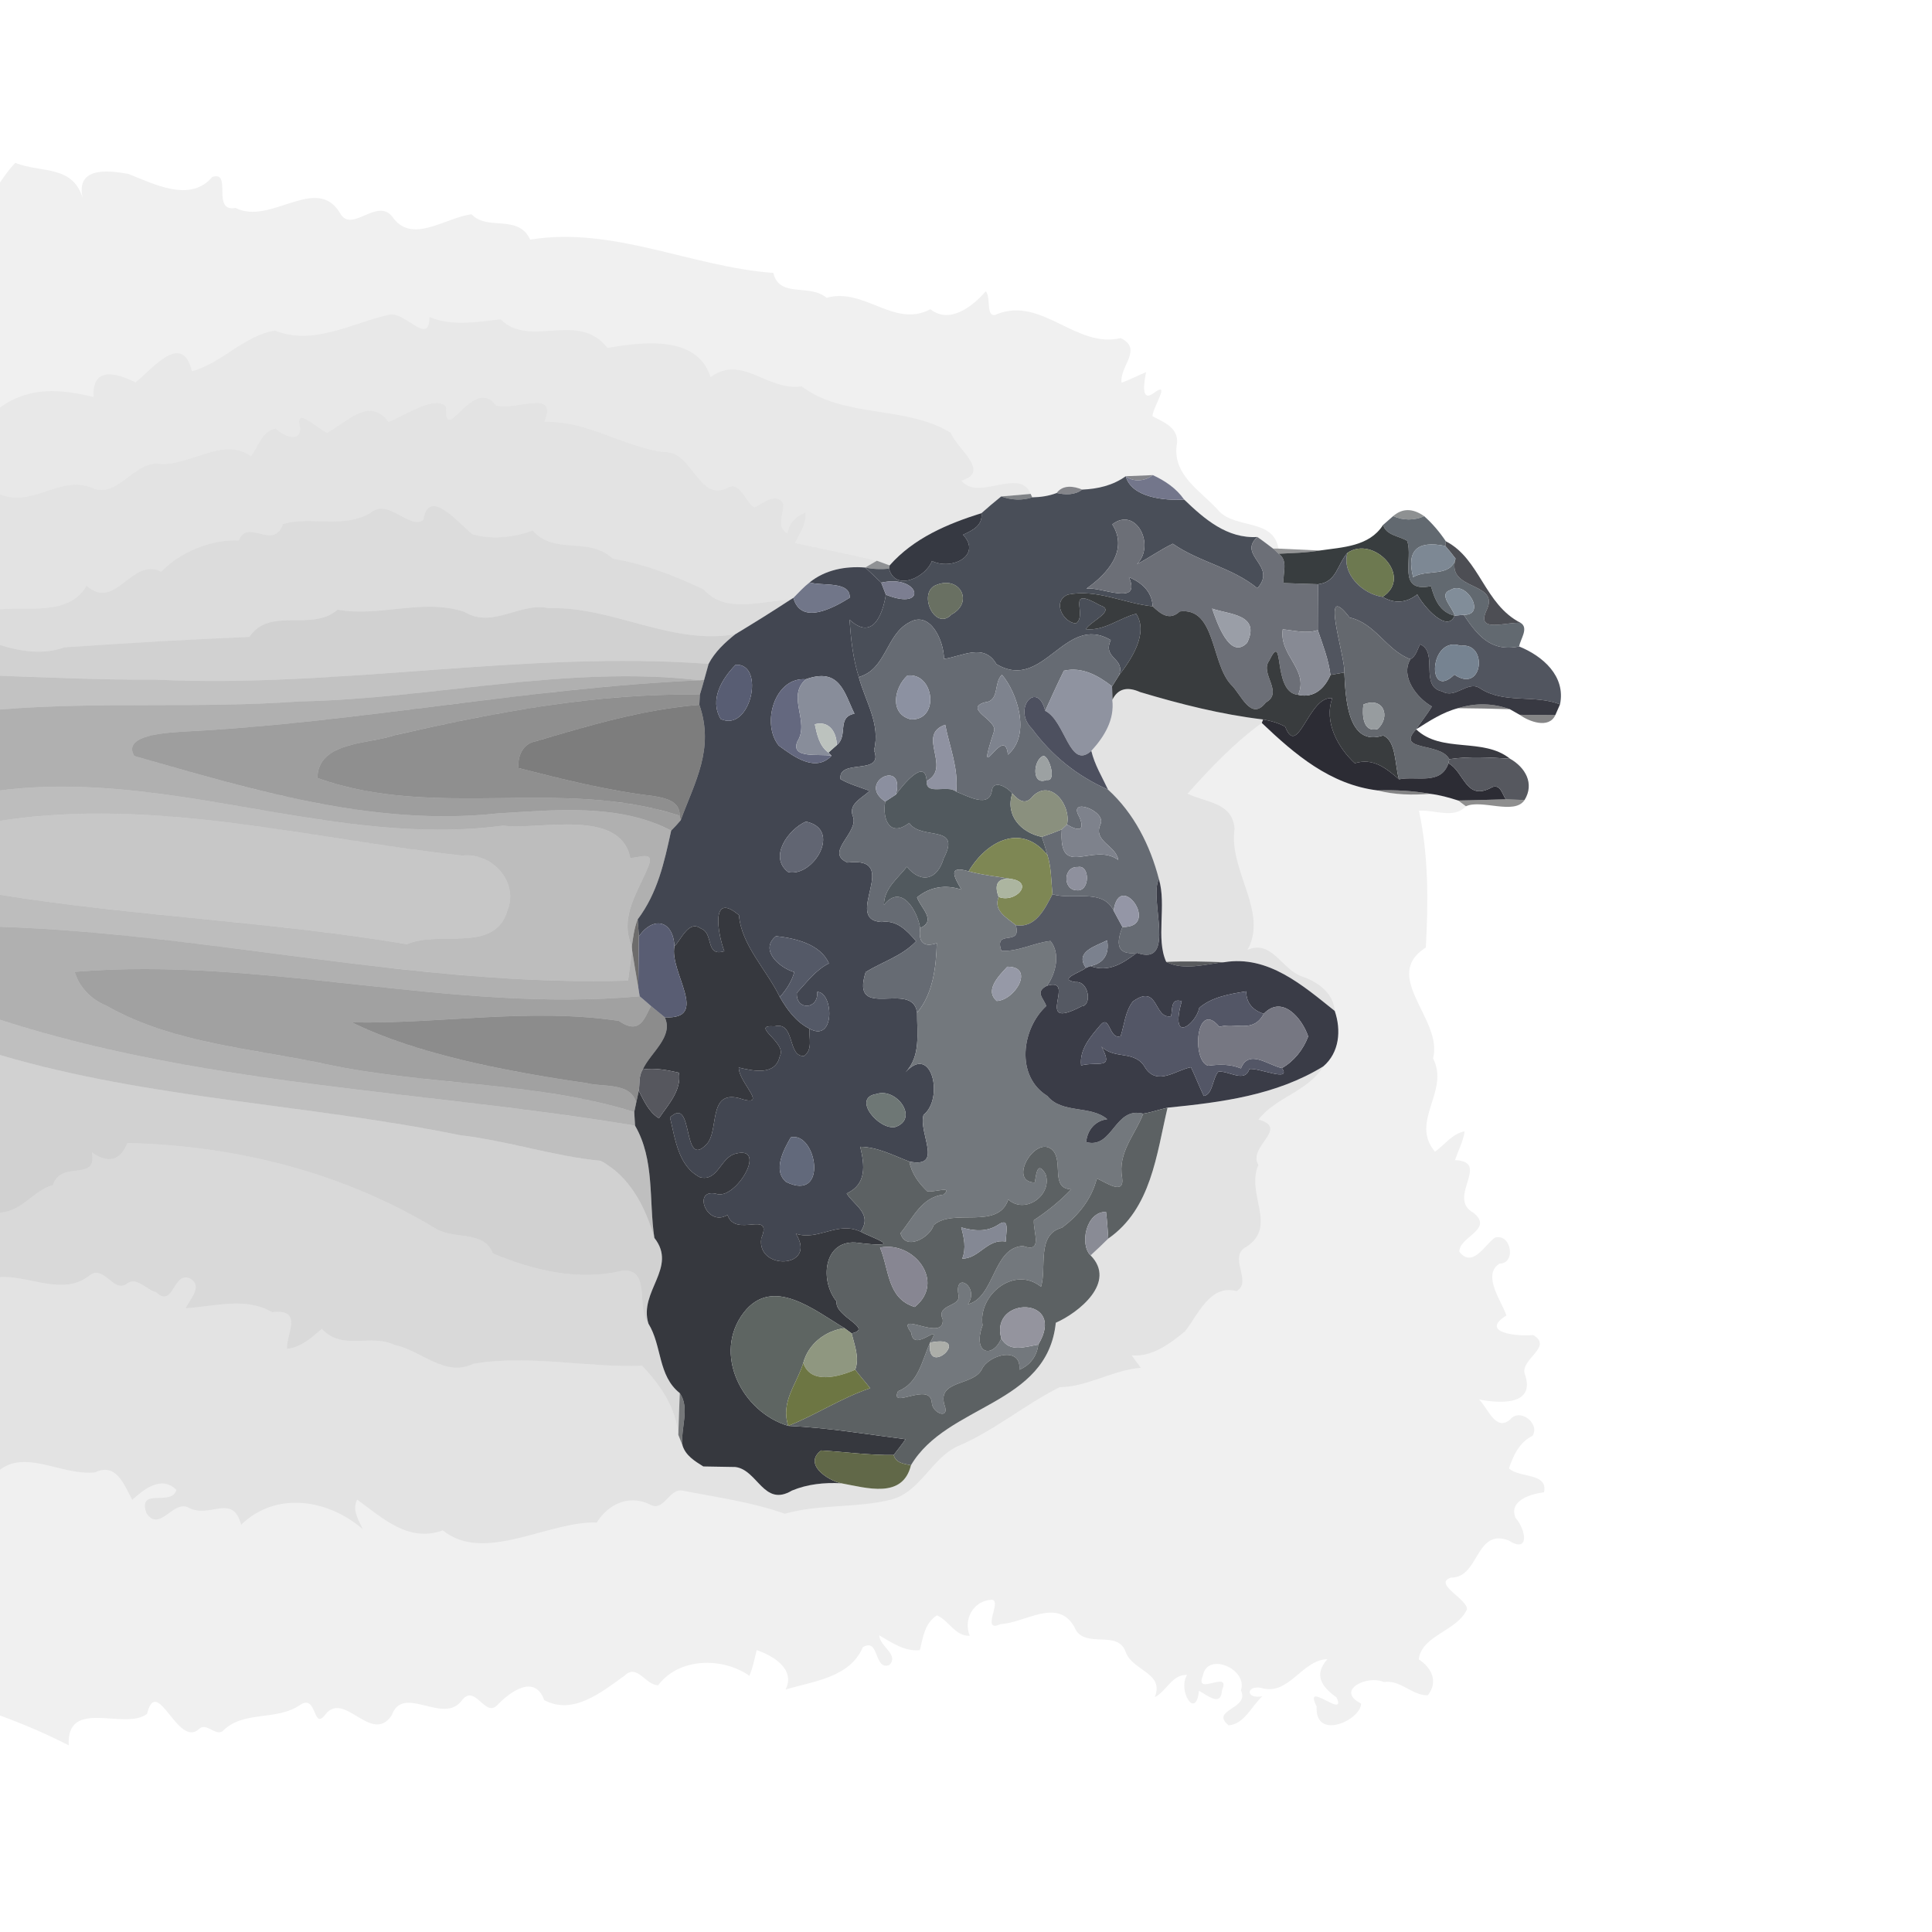 <?xml version="1.0" encoding="UTF-8" ?>
<!DOCTYPE svg PUBLIC "-//W3C//DTD SVG 1.1//EN" "http://www.w3.org/Graphics/SVG/1.1/DTD/svg11.dtd">
<svg width="384pt" height="384pt" viewBox="0 0 384 384" version="1.1" xmlns="http://www.w3.org/2000/svg">
<g id="#00000010">
<path fill="#000000" opacity="0.06" d=" M 3.06 32.37 C 8.33 34.50 14.93 32.59 16.64 40.18 C 14.46 32.90 21.56 33.87 25.54 34.57 C 30.62 36.60 37.85 40.33 42.19 35.17 C 46.28 33.83 41.90 42.23 46.83 41.33 C 53.76 44.89 62.94 34.48 67.61 42.40 C 69.86 46.44 74.91 39.26 77.94 43.02 C 81.79 48.71 88.52 43.23 93.72 42.59 C 96.90 45.98 102.99 42.45 105.38 47.63 C 121.86 44.92 137.51 53.08 153.70 54.24 C 154.93 59.34 160.85 56.29 164.30 59.19 C 171.79 57.08 177.74 65.29 184.92 61.46 C 188.76 64.49 193.29 60.93 195.94 57.89 C 197.07 59.23 195.75 63.70 198.33 62.37 C 207.16 59.01 213.93 69.31 222.74 67.20 C 227.26 69.39 222.48 72.78 222.92 76.07 C 224.59 75.47 226.15 74.64 227.79 73.97 C 227.54 75.38 226.54 80.06 229.21 78.20 C 232.90 75.44 229.14 80.85 229.06 82.73 C 231.25 83.87 234.16 84.96 233.95 87.98 C 232.77 94.48 238.82 97.59 242.34 101.65 C 245.74 105.13 253.13 103.08 254.10 109.04 L 253.03 109.03 C 251.99 108.25 250.97 107.45 249.91 106.73 C 243.89 107.09 239.38 103.15 235.36 99.29 C 233.81 97.06 231.56 95.55 229.13 94.43 C 227.79 94.48 225.10 94.60 223.75 94.65 C 221.21 96.48 218.21 97.18 215.09 97.31 C 213.42 96.60 211.22 96.31 210.02 97.99 C 208.47 98.58 206.82 98.82 205.17 98.85 L 204.85 98.17 C 202.72 92.79 194.37 99.73 191.09 95.53 C 197.02 93.77 190.16 89.20 188.98 86.03 C 180.00 80.51 167.92 83.20 159.31 76.79 C 152.56 77.81 147.47 70.35 141.23 74.96 C 138.54 66.43 127.48 68.02 120.73 69.15 C 114.86 61.64 105.46 69.35 99.49 63.47 C 94.76 63.99 89.89 64.89 85.36 63.02 C 85.33 69.01 80.46 61.71 77.26 62.57 C 69.89 64.23 62.33 68.77 54.64 65.71 C 48.49 66.71 44.03 72.23 38.14 73.79 C 36.25 65.83 30.35 73.23 26.94 76.01 C 23.07 74.10 18.28 72.75 18.60 78.91 C 12.15 77.35 5.84 76.74 0.00 81.01 L 0.00 36.28 C 0.94 34.92 1.87 33.53 3.06 32.37 Z" />
<path fill="#000000" opacity="0.06" d=" M 236.03 157.75 C 240.55 152.68 245.27 147.70 250.79 143.69 C 257.34 149.92 264.38 155.95 273.80 157.10 C 277.21 157.99 280.76 158.05 284.25 157.78 C 286.16 158.00 288.01 158.53 289.84 159.11 C 290.22 159.40 290.99 159.97 291.37 160.25 C 288.91 162.86 285.15 160.89 282.03 161.14 C 283.95 170.10 283.90 179.39 283.39 188.32 C 274.36 194.07 286.89 202.61 284.83 210.37 C 288.22 216.85 280.12 222.94 285.22 228.90 C 287.17 227.54 288.64 225.31 291.11 224.87 C 290.81 226.88 289.84 228.68 289.19 230.58 C 296.49 230.92 287.35 238.11 292.93 241.10 C 296.94 244.41 289.93 245.83 290.06 248.82 C 292.73 252.09 295.03 247.49 297.13 245.98 C 300.39 245.08 301.40 251.15 298.04 251.15 C 294.38 253.46 298.77 259.12 299.40 261.47 C 293.94 264.87 301.64 265.69 304.73 265.34 C 308.71 267.69 302.37 270.03 303.01 272.94 C 305.47 279.61 297.70 278.88 293.97 278.16 C 295.76 279.86 297.26 284.64 300.16 282.13 C 302.14 279.75 306.14 282.97 304.60 285.38 C 302.04 286.62 300.75 289.29 299.92 291.87 C 302.07 293.81 307.73 292.68 306.88 296.60 C 304.33 296.93 299.76 298.22 301.24 301.71 C 303.33 304.06 304.09 308.90 299.78 306.14 C 293.18 303.76 294.07 313.62 288.38 313.56 C 284.73 314.78 291.78 317.88 291.56 319.88 C 289.61 324.23 282.57 324.99 281.99 329.81 C 284.57 331.51 285.90 334.23 283.79 336.96 C 280.61 336.99 278.35 333.81 275.04 334.32 C 271.83 332.85 265.29 335.94 270.52 338.59 C 270.58 341.79 261.33 346.15 261.69 339.17 C 258.88 333.64 267.74 341.94 265.65 337.38 C 262.71 335.26 261.03 332.92 263.83 329.78 C 258.80 329.85 256.12 337.21 250.63 335.47 C 247.62 334.96 247.55 337.76 250.90 337.15 C 248.76 339.08 247.31 342.71 244.20 342.92 C 240.38 339.79 248.49 339.69 246.64 335.99 C 248.10 331.74 239.92 328.19 239.07 333.09 C 237.31 337.24 244.74 331.76 242.89 335.90 C 242.68 339.38 240.02 336.94 238.30 336.06 C 237.70 341.98 234.01 336.01 235.94 332.90 C 232.96 332.78 231.88 336.12 229.52 337.34 C 231.47 332.38 225.09 332.18 223.72 328.30 C 222.12 323.74 215.38 327.96 213.56 323.41 C 210.22 317.44 203.86 322.53 198.90 322.80 C 194.67 324.72 199.52 317.73 196.95 317.98 C 193.41 318.22 191.42 321.93 192.75 325.13 C 189.82 325.22 188.64 322.12 186.23 321.06 C 183.74 322.65 183.49 325.42 182.82 327.98 C 179.76 328.29 177.25 326.46 174.75 325.03 C 174.83 327.24 178.71 328.84 176.81 330.90 C 173.65 332.22 174.86 325.41 171.51 327.38 C 168.89 333.46 161.71 334.13 156.14 335.81 C 158.15 331.77 153.72 329.10 150.40 327.97 C 149.96 329.68 149.65 331.44 148.95 333.07 C 143.56 329.32 134.95 329.45 130.81 334.96 C 128.32 334.96 126.63 330.57 124.14 333.05 C 119.42 336.44 113.88 340.94 108.17 337.92 C 106.27 332.65 101.39 336.27 98.87 338.87 C 96.42 341.52 94.48 334.65 91.88 337.86 C 88.23 343.07 80.11 334.54 77.85 340.95 C 73.84 346.82 68.47 336.00 64.70 340.72 C 62.15 344.16 63.07 336.76 59.79 338.78 C 54.98 342.19 48.37 339.83 44.20 344.12 C 42.79 345.02 40.99 342.32 39.60 343.62 C 35.35 347.63 31.23 332.63 29.22 340.65 C 24.78 344.03 13.19 337.32 13.66 346.90 C 9.24 344.62 4.66 342.68 0.00 340.97 L 0.00 292.11 C 5.31 288.12 12.38 293.31 18.84 292.65 C 23.12 290.68 24.53 294.89 26.29 298.09 C 28.61 296.00 32.07 293.17 35.06 296.12 C 34.11 299.57 27.33 295.44 29.10 300.76 C 31.71 304.63 34.32 298.23 37.34 299.58 C 41.66 302.04 46.19 296.61 47.93 303.05 C 54.91 296.28 65.27 298.02 72.10 303.93 C 71.27 302.07 69.92 300.13 70.99 298.06 C 76.16 301.80 81.14 306.62 88.02 304.18 C 96.26 310.85 109.01 302.27 118.61 302.61 C 120.81 299.06 124.89 296.97 129.13 299.00 C 131.98 300.70 132.94 295.71 135.70 296.28 C 142.53 297.61 149.45 298.54 155.99 300.87 C 162.86 298.91 170.13 299.78 177.03 298.08 C 182.93 296.62 185.06 289.87 190.39 287.43 C 197.60 284.38 203.62 279.21 210.61 275.72 C 216.30 275.62 221.14 272.29 226.75 271.86 C 226.15 271.03 225.51 270.23 224.94 269.39 C 229.04 269.73 232.56 267.06 235.55 264.58 C 238.19 261.22 240.55 255.20 245.77 256.62 C 249.06 254.77 243.90 249.74 247.77 247.78 C 253.97 243.70 247.59 237.34 250.11 231.55 C 247.91 227.82 256.39 224.28 250.13 222.52 C 253.59 218.04 260.01 216.94 263.02 211.95 C 266.22 209.21 266.61 204.77 265.29 200.93 C 265.02 197.38 261.98 195.20 258.89 194.12 C 254.76 192.78 252.86 186.71 247.96 188.78 C 252.13 181.24 244.15 172.99 245.38 164.70 C 244.93 159.43 239.75 159.57 236.03 157.75 Z" />
</g>
<g id="#00000017">
<path fill="#000000" opacity="0.09" d=" M 77.26 62.57 C 80.46 61.71 85.33 69.01 85.36 63.02 C 89.89 64.89 94.76 63.99 99.49 63.47 C 105.46 69.35 114.86 61.64 120.73 69.15 C 127.48 68.02 138.54 66.43 141.23 74.96 C 147.47 70.35 152.56 77.81 159.31 76.79 C 167.92 83.20 180.00 80.51 188.98 86.03 C 190.16 89.20 197.02 93.77 191.09 95.53 C 194.37 99.73 202.72 92.79 204.85 98.17 C 203.39 98.30 200.46 98.55 199.00 98.67 C 197.66 99.74 196.36 100.85 195.08 101.99 C 188.30 104.13 181.64 106.93 176.82 112.38 C 176.18 112.15 174.91 111.68 174.28 111.45 C 168.90 110.19 163.41 109.09 158.00 107.91 C 158.97 106.01 160.26 104.17 160.11 101.91 C 158.17 102.56 156.88 103.98 156.50 106.00 C 154.24 104.75 155.76 102.16 155.71 100.17 C 154.30 97.67 151.67 100.09 149.93 100.86 C 148.15 99.78 147.10 95.66 144.80 96.87 C 138.81 100.07 137.68 89.55 132.04 89.87 C 123.68 88.78 116.96 83.64 108.20 83.84 C 111.04 77.08 102.39 81.78 98.54 80.55 C 94.02 74.50 88.31 89.08 88.65 80.83 C 86.37 78.40 80.43 82.73 77.19 83.84 C 73.42 78.71 68.88 83.99 65.02 86.01 C 63.07 85.30 58.42 80.38 59.67 85.08 C 59.69 88.19 56.06 86.55 54.80 85.15 C 52.06 85.73 51.36 88.70 49.90 90.68 C 44.04 86.54 37.42 93.09 31.03 92.13 C 26.44 92.33 23.55 98.44 18.91 97.21 C 12.10 93.99 7.01 100.93 0.00 98.27 L 0.00 81.01 C 5.84 76.74 12.15 77.35 18.60 78.91 C 18.28 72.75 23.07 74.10 26.94 76.01 C 30.35 73.23 36.25 65.83 38.14 73.79 C 44.03 72.23 48.49 66.71 54.64 65.71 C 62.33 68.77 69.89 64.23 77.26 62.57 Z" />
</g>
<g id="#0000001d">
<path fill="#000000" opacity="0.11" d=" M 77.19 83.84 C 80.43 82.73 86.37 78.40 88.65 80.83 C 88.31 89.08 94.02 74.50 98.54 80.55 C 102.39 81.78 111.04 77.08 108.20 83.84 C 116.96 83.64 123.68 88.78 132.04 89.87 C 137.68 89.55 138.81 100.07 144.80 96.87 C 147.10 95.66 148.15 99.78 149.93 100.86 C 151.67 100.09 154.30 97.67 155.71 100.17 C 155.76 102.16 154.24 104.75 156.50 106.00 C 156.88 103.98 158.17 102.56 160.11 101.91 C 160.26 104.17 158.97 106.01 158.00 107.91 C 163.41 109.09 168.90 110.19 174.28 111.45 C 173.70 111.79 172.55 112.46 171.97 112.80 C 168.01 112.49 164.02 113.25 160.91 115.76 C 159.73 116.68 158.73 117.78 157.69 118.83 L 157.07 119.21 C 151.25 119.40 144.30 122.10 139.86 117.16 C 134.18 114.46 128.03 112.05 121.81 111.05 C 116.92 106.49 110.28 110.44 105.87 105.43 C 102.11 106.84 97.57 107.32 93.85 106.15 C 91.16 104.01 85.21 96.67 84.14 103.33 C 81.38 105.34 77.21 99.03 73.81 101.82 C 68.45 105.22 61.55 102.47 56.25 104.17 C 54.33 109.52 49.19 102.90 47.49 107.41 C 41.76 107.15 35.48 109.98 32.06 113.64 C 26.19 110.59 23.03 121.54 17.20 116.43 C 13.78 122.40 5.69 120.57 0.00 121.10 L 0.00 98.27 C 7.01 100.93 12.10 93.99 18.91 97.21 C 23.55 98.44 26.44 92.33 31.03 92.13 C 37.42 93.09 44.04 86.54 49.90 90.68 C 51.36 88.70 52.06 85.73 54.80 85.15 C 56.06 86.55 59.69 88.19 59.67 85.08 C 58.42 80.38 63.07 85.30 65.02 86.01 C 68.88 83.99 73.42 78.71 77.19 83.84 Z" />
</g>
<g id="#20222a8b">
<path fill="#20222a" opacity="0.55" d=" M 223.75 94.65 C 225.10 94.60 227.79 94.48 229.13 94.43 C 227.61 95.64 225.33 95.89 223.75 94.65 Z" />
<path fill="#20222a" opacity="0.55" d=" M 210.02 97.99 C 211.22 96.31 213.42 96.60 215.09 97.31 C 213.62 98.44 211.73 98.36 210.02 97.99 Z" />
</g>
<g id="#494e58fe">
<path fill="#494e58" opacity="1.00" d=" M 215.09 97.31 C 218.21 97.18 221.21 96.48 223.75 94.65 C 224.87 98.87 231.44 99.54 235.36 99.29 C 239.38 103.15 243.89 107.09 249.91 106.73 C 245.87 110.42 253.97 112.44 249.91 116.91 C 244.79 112.73 238.46 111.79 233.10 108.07 C 230.64 109.26 228.41 110.86 225.99 112.13 C 229.73 108.30 225.76 100.59 221.08 104.22 C 224.29 109.32 220.23 113.97 215.93 117.01 C 218.58 116.47 227.00 120.70 224.38 114.72 C 226.92 115.76 228.99 117.61 229.10 120.51 C 223.45 119.95 218.01 117.01 212.24 118.18 C 209.05 119.55 211.29 123.72 213.86 123.92 C 216.32 122.15 211.55 116.27 218.66 120.33 C 221.92 121.36 216.68 123.51 215.82 125.05 C 219.52 125.44 222.43 122.85 225.83 121.99 C 228.31 125.88 224.89 131.01 222.37 134.28 C 223.81 130.71 219.04 131.00 220.77 127.22 C 211.60 121.81 207.42 137.66 198.04 131.99 C 195.57 127.74 191.32 130.43 187.62 130.97 C 187.64 127.47 184.95 121.26 180.74 123.70 C 176.05 126.14 176.17 133.05 170.69 134.56 C 169.53 130.88 169.12 127.00 168.85 123.16 C 173.35 127.34 175.37 122.43 176.08 118.20 C 184.52 121.60 182.90 114.07 175.15 115.81 C 174.10 114.79 173.03 113.80 171.97 112.80 C 173.52 113.13 175.12 113.18 176.70 113.03 C 177.95 117.68 184.04 114.72 185.23 111.50 C 189.27 113.45 195.21 110.33 191.41 106.29 C 193.32 105.39 195.34 104.49 195.08 101.99 C 196.36 100.85 197.66 99.74 199.00 98.67 C 200.98 99.39 203.15 99.53 205.17 98.85 C 206.82 98.82 208.47 98.58 210.02 97.99 C 211.73 98.36 213.62 98.44 215.09 97.31 M 186.26 116.21 C 182.17 117.51 185.77 125.65 189.11 122.14 C 193.57 119.75 190.85 114.46 186.26 116.21 Z" />
</g>
<g id="#6d7186f6">
<path fill="#6d7186" opacity="0.96" d=" M 223.75 94.65 C 225.33 95.89 227.61 95.64 229.13 94.43 C 231.56 95.55 233.81 97.06 235.36 99.29 C 231.44 99.54 224.87 98.87 223.75 94.65 Z" />
</g>
<g id="#21262d91">
<path fill="#21262d" opacity="0.57" d=" M 199.00 98.67 C 200.46 98.55 203.39 98.30 204.85 98.17 L 205.17 98.85 C 203.15 99.53 200.98 99.39 199.00 98.67 Z" />
</g>
<g id="#00000024">
<path fill="#000000" opacity="0.14" d=" M 84.14 103.33 C 85.21 96.67 91.16 104.01 93.85 106.15 C 97.57 107.32 102.11 106.84 105.87 105.43 C 110.28 110.44 116.92 106.49 121.81 111.05 C 128.03 112.05 134.18 114.46 139.86 117.16 C 144.30 122.10 151.25 119.40 157.07 119.21 C 153.47 121.57 149.82 123.84 146.14 126.06 C 133.37 128.28 121.63 120.44 109.08 120.89 C 103.45 119.58 97.94 125.06 92.26 121.60 C 84.07 118.88 75.48 122.70 67.11 121.18 C 61.88 125.68 53.71 120.48 49.56 126.59 C 37.31 127.09 25.07 127.83 12.83 128.66 C 8.64 130.17 4.17 129.51 0.00 128.20 L 0.00 121.10 C 5.69 120.57 13.78 122.40 17.20 116.43 C 23.03 121.54 26.19 110.59 32.06 113.64 C 35.48 109.98 41.76 107.15 47.49 107.41 C 49.19 102.90 54.33 109.52 56.25 104.17 C 61.55 102.47 68.45 105.22 73.81 101.82 C 77.21 99.03 81.38 105.34 84.14 103.33 Z" />
</g>
<g id="#31343df8">
<path fill="#31343d" opacity="0.97" d=" M 176.82 112.38 C 181.64 106.93 188.30 104.13 195.08 101.99 C 195.34 104.49 193.32 105.39 191.41 106.29 C 195.21 110.33 189.27 113.45 185.23 111.50 C 184.04 114.72 177.95 117.68 176.70 113.03 L 176.82 112.38 Z" />
</g>
<g id="#1f242780">
<path fill="#1f2427" opacity="0.50" d=" M 276.90 102.58 C 278.73 100.99 280.79 100.99 283.07 102.60 C 281.10 103.47 278.86 103.47 276.90 102.58 Z" />
</g>
<g id="#6c6f77ff">
<path fill="#6c6f77" opacity="1.00" d=" M 221.08 104.22 C 225.76 100.59 229.73 108.30 225.99 112.13 C 228.41 110.86 230.64 109.26 233.10 108.07 C 238.46 111.79 244.79 112.73 249.91 116.91 C 253.97 112.44 245.87 110.42 249.91 106.73 C 250.97 107.45 251.99 108.25 253.03 109.03 C 253.30 109.28 253.86 109.80 254.14 110.06 C 256.12 111.43 254.91 113.91 255.13 115.89 C 256.84 115.95 260.27 116.06 261.98 116.12 C 261.93 119.15 261.94 122.20 261.92 125.24 C 259.63 126.00 257.27 125.31 254.96 125.09 C 254.18 130.27 260.22 133.08 258.02 138.10 C 252.72 137.72 255.45 124.78 252.23 131.37 C 250.39 133.90 255.18 137.59 251.60 139.62 C 248.61 143.47 246.68 137.94 244.65 136.04 C 240.67 131.73 241.62 120.63 234.48 121.53 C 232.48 123.42 230.74 122.08 229.10 120.51 C 228.99 117.61 226.92 115.76 224.38 114.72 C 227.00 120.70 218.58 116.47 215.93 117.01 C 220.23 113.97 224.29 109.32 221.08 104.22 M 240.92 120.96 C 241.86 123.67 244.44 131.30 247.88 127.76 C 250.64 122.02 244.16 122.16 240.92 120.96 Z" />
</g>
<g id="#626970fb">
<path fill="#626970" opacity="1.00" d=" M 274.90 104.33 C 275.40 103.89 276.40 103.02 276.90 102.58 C 278.86 103.47 281.10 103.47 283.07 102.60 C 284.71 104.06 286.14 105.75 287.37 107.58 L 287.27 108.52 C 281.66 107.36 279.52 109.43 280.87 114.72 C 283.54 113.04 288.29 114.85 289.30 111.03 C 287.34 117.57 298.35 115.49 295.44 121.34 C 293.32 125.94 299.36 123.55 302.26 123.81 C 303.90 124.86 302.16 127.07 301.94 128.49 C 296.21 129.67 293.55 126.10 290.92 122.20 C 295.54 122.32 291.46 115.25 288.31 117.25 C 285.72 118.12 288.78 120.74 289.12 122.37 C 286.18 121.71 285.14 119.11 284.42 116.50 C 277.50 117.90 280.99 110.97 279.67 107.48 C 278.05 106.51 275.51 106.41 274.90 104.33 Z" />
</g>
<g id="#383d3ffb">
<path fill="#383d3f" opacity="1.00" d=" M 262.30 109.42 C 266.89 108.75 272.15 108.64 274.90 104.33 C 275.51 106.41 278.05 106.51 279.67 107.48 C 280.99 110.97 277.50 117.90 284.42 116.50 C 285.14 119.11 286.18 121.71 289.12 122.37 C 287.62 125.95 282.87 120.44 281.69 118.15 C 279.58 119.84 277.14 120.05 274.80 118.63 C 280.97 114.66 273.01 106.31 267.82 109.89 C 265.78 112.15 265.71 115.72 261.98 116.12 C 260.27 116.06 256.84 115.95 255.13 115.89 C 254.91 113.91 256.12 111.43 254.14 110.06 C 256.84 109.92 259.61 109.88 262.30 109.42 Z" />
</g>
<g id="#37393fe4">
<path fill="#37393f" opacity="0.89" d=" M 287.37 107.58 C 294.20 111.10 295.01 120.14 302.26 123.81 C 299.36 123.55 293.32 125.94 295.44 121.34 C 298.35 115.49 287.34 117.57 289.30 111.03 C 288.65 110.16 287.98 109.33 287.27 108.52 L 287.37 107.58 Z" />
</g>
<g id="#14161875">
<path fill="#141618" opacity="0.46" d=" M 253.03 109.03 L 254.10 109.04 C 256.83 109.16 259.56 109.28 262.30 109.42 C 259.61 109.88 256.84 109.92 254.14 110.06 C 253.86 109.80 253.30 109.28 253.03 109.03 Z" />
</g>
<g id="#6d7950ff">
<path fill="#6d7950" opacity="1.00" d=" M 267.82 109.89 C 273.01 106.31 280.97 114.66 274.80 118.63 C 270.87 118.11 266.61 114.07 267.82 109.89 Z" />
</g>
<g id="#7d8894ff">
<path fill="#7d8894" opacity="1.00" d=" M 280.87 114.72 C 279.52 109.43 281.66 107.36 287.27 108.52 C 287.98 109.33 288.65 110.16 289.30 111.03 C 288.29 114.85 283.54 113.04 280.87 114.72 Z" />
</g>
<g id="#51555ffe">
<path fill="#51555f" opacity="1.00" d=" M 261.98 116.12 C 265.71 115.72 265.78 112.15 267.82 109.89 C 266.61 114.07 270.87 118.11 274.80 118.63 C 277.14 120.05 279.58 119.84 281.69 118.15 C 282.87 120.44 287.62 125.95 289.12 122.37 C 289.57 122.33 290.47 122.25 290.92 122.20 C 293.55 126.10 296.21 129.67 301.94 128.49 C 306.61 130.38 311.23 134.37 310.07 139.99 C 304.87 137.98 298.94 139.95 294.17 136.81 C 291.74 135.15 289.24 139.03 286.65 137.42 C 282.02 136.47 286.00 129.67 282.26 128.05 C 281.70 129.09 281.46 130.41 280.34 131.03 C 275.54 129.25 273.40 123.88 268.24 122.74 C 262.10 114.75 267.47 130.73 267.20 133.66 C 266.51 133.78 265.13 134.03 264.44 134.15 C 264.06 131.06 262.91 128.17 261.92 125.24 C 261.94 122.20 261.93 119.15 261.98 116.12 M 290.33 128.36 C 283.98 126.16 283.53 139.51 289.07 134.08 C 294.74 138.03 295.84 127.59 290.33 128.36 Z" />
</g>
<g id="#21242a7f">
<path fill="#21242a" opacity="0.50" d=" M 171.97 112.80 C 172.55 112.46 173.70 111.79 174.28 111.45 C 174.91 111.68 176.18 112.15 176.82 112.38 L 176.70 113.03 C 175.12 113.18 173.52 113.13 171.97 112.80 Z" />
</g>
<g id="#424651fe">
<path fill="#424651" opacity="1.00" d=" M 160.91 115.76 C 164.02 113.25 168.01 112.49 171.97 112.80 C 173.03 113.80 174.10 114.79 175.15 115.81 C 175.38 116.41 175.85 117.61 176.08 118.20 C 175.37 122.43 173.35 127.34 168.85 123.16 C 169.12 127.00 169.53 130.88 170.69 134.56 C 172.01 139.49 175.06 143.92 173.72 149.12 C 175.76 154.29 166.51 150.63 167.06 154.86 C 168.87 155.90 170.91 156.44 172.85 157.19 C 171.33 158.68 168.48 159.78 169.56 162.36 C 170.67 165.54 163.81 169.45 168.46 171.44 C 179.49 170.13 167.27 182.78 175.21 183.26 C 178.26 182.80 180.27 184.95 182.09 187.08 C 179.33 190.01 175.40 191.16 172.06 193.21 C 168.89 203.18 181.44 194.64 182.28 201.30 C 182.25 205.42 183.06 209.83 179.99 213.12 C 185.23 207.29 187.66 218.38 183.56 221.59 C 182.52 225.33 187.65 232.24 180.74 230.87 C 177.57 229.66 174.45 227.98 170.98 227.93 C 171.85 231.63 172.31 235.34 168.28 237.22 C 169.84 239.63 173.46 241.27 171.06 244.80 C 166.44 242.64 162.65 246.68 158.18 245.21 C 162.57 252.11 150.34 252.61 151.31 246.15 C 153.72 240.29 146.17 246.18 144.60 241.48 C 140.33 244.07 137.44 235.80 142.67 237.36 C 146.52 238.08 152.52 227.70 146.28 229.28 C 143.19 229.96 142.73 234.92 139.13 233.99 C 134.79 231.77 134.23 226.42 133.17 222.11 C 137.98 217.48 135.49 232.66 140.41 227.45 C 143.00 224.89 140.62 216.70 146.82 218.25 C 153.14 220.34 146.85 215.31 146.83 212.18 C 149.76 212.87 154.15 213.87 155.00 209.89 C 156.53 207.25 148.80 203.62 153.95 203.99 C 158.13 202.96 156.43 210.15 159.83 209.88 C 161.58 208.62 160.77 206.28 160.89 204.46 C 166.10 207.35 165.65 197.10 162.42 197.15 C 162.74 200.72 158.13 200.89 158.38 197.34 C 160.35 195.23 162.11 192.80 164.75 191.48 C 163.07 187.64 158.04 186.47 154.23 186.07 C 150.84 188.82 154.99 192.40 157.87 193.21 C 157.36 195.09 156.28 196.72 155.00 198.17 C 152.35 192.71 147.33 187.82 146.88 181.90 C 141.15 177.01 142.67 185.68 143.97 189.06 C 140.09 190.25 141.93 185.48 139.33 184.56 C 136.88 182.79 135.46 186.66 134.05 188.09 C 133.82 182.93 129.85 182.00 126.99 186.11 C 126.92 185.27 126.80 183.58 126.74 182.74 C 130.72 177.44 132.01 171.44 133.40 165.09 C 134.06 164.44 134.69 163.75 135.29 163.04 C 138.09 155.42 142.05 148.82 139.00 140.09 C 139.02 139.59 139.08 138.58 139.10 138.08 C 139.40 137.10 139.69 136.11 139.96 135.12 C 140.25 134.06 140.55 133.00 140.84 131.95 C 142.09 129.55 144.07 127.73 146.14 126.06 C 149.82 123.84 153.47 121.57 157.07 119.21 L 157.69 118.83 C 159.21 124.33 165.62 120.85 168.89 118.80 C 169.04 115.42 163.34 116.53 160.91 115.76 M 146.21 132.13 C 143.46 134.95 140.99 139.03 143.23 142.90 C 149.22 145.68 152.19 131.80 146.21 132.13 M 154.81 148.21 C 157.72 150.35 162.06 153.61 165.28 150.21 L 164.65 149.58 C 165.07 149.21 165.89 148.48 166.31 148.11 C 168.66 146.21 166.23 142.56 169.83 141.85 C 167.80 137.71 166.94 132.57 160.16 135.01 C 153.92 134.53 151.26 143.91 154.81 148.21 M 160.19 163.30 C 156.76 164.76 152.67 170.32 156.67 173.34 C 161.68 174.40 167.43 164.81 160.19 163.30 M 174.20 217.44 C 169.26 218.19 174.65 224.67 177.94 224.00 C 182.72 222.40 178.24 216.10 174.20 217.44 M 157.18 226.05 C 155.76 228.51 153.54 232.63 156.24 234.92 C 164.71 239.05 162.31 224.87 157.18 226.05 Z" />
</g>
<g id="#717689fd">
<path fill="#717689" opacity="1.00" d=" M 157.69 118.83 C 158.73 117.78 159.73 116.68 160.91 115.76 C 163.34 116.53 169.04 115.42 168.89 118.80 C 165.62 120.85 159.21 124.33 157.69 118.83 Z" />
</g>
<g id="#7c7e91ff">
<path fill="#7c7e91" opacity="1.00" d=" M 175.15 115.81 C 182.90 114.07 184.52 121.60 176.08 118.20 C 175.85 117.61 175.38 116.41 175.15 115.81 Z" />
</g>
<g id="#697062ff">
<path fill="#697062" opacity="1.00" d=" M 186.26 116.21 C 190.85 114.46 193.57 119.75 189.11 122.14 C 185.77 125.65 182.17 117.51 186.26 116.21 Z" />
</g>
<g id="#818d99ff">
<path fill="#818d99" opacity="1.00" d=" M 288.31 117.25 C 291.46 115.25 295.54 122.32 290.92 122.20 C 290.47 122.25 289.57 122.33 289.12 122.37 C 288.78 120.74 285.72 118.12 288.31 117.25 Z" />
</g>
<g id="#393c3efd">
<path fill="#393c3e" opacity="1.00" d=" M 212.24 118.18 C 218.01 117.01 223.45 119.95 229.10 120.51 C 230.74 122.08 232.48 123.42 234.48 121.53 C 241.62 120.63 240.67 131.73 244.65 136.04 C 246.68 137.94 248.61 143.47 251.60 139.62 C 255.18 137.59 250.39 133.90 252.23 131.37 C 255.45 124.78 252.72 137.72 258.02 138.10 C 261.13 138.84 263.29 136.83 264.44 134.15 C 265.13 134.03 266.51 133.78 267.20 133.66 C 267.42 138.14 267.67 148.61 274.91 146.18 C 277.58 147.32 277.20 152.11 278.07 154.90 C 275.48 152.65 272.91 150.58 269.28 151.70 C 265.97 148.67 263.09 143.51 264.80 138.79 C 260.16 138.09 257.97 150.95 255.44 144.43 C 254.08 143.68 252.57 143.26 251.06 143.00 C 242.73 142.01 234.60 139.95 226.59 137.55 C 223.99 136.39 222.15 136.91 221.08 139.11 C 221.07 138.44 221.04 137.09 221.03 136.42 C 221.36 135.89 222.03 134.81 222.37 134.28 C 224.89 131.01 228.31 125.88 225.83 121.99 C 222.43 122.85 219.52 125.44 215.82 125.05 C 216.68 123.51 221.92 121.36 218.66 120.33 C 211.55 116.27 216.32 122.15 213.86 123.92 C 211.29 123.72 209.05 119.55 212.24 118.18 Z" />
</g>
<g id="#0000002e">
<path fill="#000000" opacity="0.18" d=" M 67.11 121.18 C 75.48 122.70 84.07 118.88 92.26 121.60 C 97.94 125.06 103.45 119.58 109.08 120.89 C 121.63 120.44 133.37 128.28 146.14 126.06 C 144.07 127.73 142.09 129.55 140.84 131.95 C 104.17 129.25 67.71 136.81 31.01 135.09 C 20.67 135.16 10.33 134.68 0.00 134.31 L 0.00 128.20 C 4.17 129.51 8.64 130.17 12.83 128.66 C 25.07 127.83 37.31 127.09 49.56 126.59 C 53.71 120.48 61.88 125.68 67.11 121.18 Z" />
</g>
<g id="#64686eff">
<path fill="#64686e" opacity="1.00" d=" M 267.20 133.66 C 267.47 130.73 262.10 114.75 268.24 122.74 C 273.40 123.88 275.54 129.25 280.34 131.03 C 278.28 134.41 281.56 138.71 284.61 140.42 C 283.66 142.00 282.48 143.42 281.47 144.96 C 277.30 149.42 286.32 147.47 288.05 150.89 L 287.89 151.70 C 286.41 156.13 281.57 154.18 278.07 154.90 C 277.20 152.11 277.58 147.32 274.91 146.18 C 267.67 148.61 267.42 138.14 267.20 133.66 M 270.99 140.03 C 270.72 142.01 270.85 145.67 273.79 144.91 C 276.54 142.42 274.91 138.37 270.99 140.03 Z" />
</g>
<g id="#9a9ea7ff">
<path fill="#9a9ea7" opacity="1.00" d=" M 240.92 120.96 C 244.16 122.16 250.64 122.02 247.88 127.76 C 244.44 131.30 241.86 123.67 240.92 120.96 Z" />
</g>
<g id="#666b73ff">
<path fill="#666b73" opacity="1.00" d=" M 180.74 123.70 C 184.95 121.26 187.64 127.47 187.62 130.97 C 191.32 130.43 195.57 127.74 198.04 131.99 C 207.42 137.66 211.60 121.81 220.77 127.22 C 219.04 131.00 223.81 130.71 222.37 134.28 C 222.03 134.81 221.36 135.89 221.03 136.42 C 218.27 134.27 215.08 132.48 211.46 133.31 C 210.15 135.94 208.95 138.62 207.74 141.28 C 206.21 135.03 201.08 140.87 205.13 144.86 C 209.08 150.20 214.11 154.26 220.24 156.95 C 225.41 161.66 228.60 168.03 230.34 174.71 C 228.29 178.68 233.98 192.24 225.96 189.38 C 221.81 189.92 221.87 187.36 223.10 184.24 C 230.84 184.45 222.54 172.71 221.34 180.99 C 219.14 176.48 213.19 178.98 209.18 177.73 C 208.92 175.11 208.97 172.48 208.19 169.97 C 207.86 168.74 207.49 167.53 207.05 166.34 C 208.40 165.89 209.73 165.40 211.04 164.86 C 210.38 174.98 217.16 167.26 222.26 170.91 C 221.78 167.99 217.24 167.27 218.70 163.88 C 220.10 161.22 212.05 158.25 214.53 162.36 C 215.76 165.29 214.27 165.19 212.07 163.89 C 212.96 160.07 208.85 154.67 205.25 158.29 C 203.83 160.12 202.45 159.12 201.20 157.69 C 200.38 156.61 197.60 154.87 197.16 157.00 C 196.75 160.83 192.21 158.15 190.05 157.35 C 190.56 152.75 188.70 148.36 187.87 144.05 C 182.02 146.07 189.29 152.51 184.18 155.24 C 183.91 150.48 179.38 156.10 178.07 157.92 C 180.01 150.61 170.14 155.49 175.95 159.31 C 175.30 163.07 177.00 166.47 180.71 163.56 C 183.04 167.11 191.18 163.69 187.58 170.56 C 186.35 174.84 183.13 175.75 180.25 172.28 C 178.42 174.60 175.68 176.62 175.70 179.86 C 179.15 175.51 182.34 181.01 182.90 184.46 C 182.49 187.17 183.51 188.38 186.20 187.46 C 186.06 192.22 185.45 197.50 182.28 201.30 C 181.44 194.64 168.89 203.18 172.06 193.21 C 175.40 191.16 179.33 190.01 182.09 187.08 C 180.27 184.95 178.26 182.80 175.21 183.26 C 167.27 182.78 179.49 170.13 168.46 171.44 C 163.81 169.45 170.67 165.54 169.56 162.36 C 168.48 159.78 171.33 158.68 172.85 157.19 C 170.91 156.44 168.87 155.90 167.06 154.86 C 166.51 150.63 175.76 154.29 173.72 149.12 C 175.06 143.92 172.01 139.49 170.69 134.56 C 176.17 133.05 176.05 126.14 180.74 123.70 M 180.35 134.27 C 177.69 136.69 176.73 141.92 181.07 142.99 C 186.87 143.17 185.65 133.60 180.35 134.27 M 199.14 134.11 C 197.40 135.82 198.79 139.35 195.63 139.62 C 191.51 140.97 198.41 143.15 197.55 145.41 C 193.57 157.57 199.71 143.41 200.33 150.00 C 205.06 145.96 202.04 137.45 199.14 134.11 M 207.19 150.32 C 205.36 151.23 205.02 156.24 208.03 155.01 C 210.20 155.48 208.38 149.60 207.19 150.32 M 214.25 172.33 C 211.27 172.15 211.21 176.90 214.00 176.95 C 216.69 177.30 216.67 171.81 214.25 172.33 Z" />
</g>
<g id="#878a94ff">
<path fill="#878a94" opacity="1.00" d=" M 254.96 125.09 C 257.27 125.31 259.63 126.00 261.92 125.24 C 262.91 128.17 264.06 131.06 264.44 134.15 C 263.29 136.83 261.13 138.84 258.02 138.10 C 260.22 133.08 254.18 130.27 254.96 125.09 Z" />
</g>
<g id="#33343df8">
<path fill="#33343d" opacity="0.97" d=" M 282.26 128.05 C 286.00 129.67 282.02 136.47 286.65 137.42 C 289.24 139.03 291.74 135.15 294.17 136.81 C 298.94 139.95 304.87 137.98 310.07 139.99 C 309.83 140.53 309.36 141.60 309.13 142.13 C 307.36 142.12 303.82 142.09 302.05 142.07 C 301.56 141.79 300.58 141.24 300.09 140.96 C 296.71 139.75 293.28 139.68 289.78 140.76 C 286.74 141.56 284.10 143.30 281.47 144.96 C 282.48 143.42 283.66 142.00 284.61 140.42 C 281.56 138.71 278.28 134.41 280.34 131.03 C 281.46 130.41 281.70 129.09 282.26 128.05 Z" />
</g>
<g id="#768391ff">
<path fill="#768391" opacity="1.00" d=" M 290.33 128.36 C 295.84 127.59 294.74 138.03 289.07 134.08 C 283.53 139.51 283.98 126.16 290.33 128.36 Z" />
</g>
<g id="#0000003d">
<path fill="#000000" opacity="0.24" d=" M 31.01 135.09 C 67.71 136.81 104.17 129.25 140.84 131.95 C 140.55 133.00 140.25 134.06 139.96 135.12 L 139.14 135.21 C 112.49 132.12 85.97 138.93 59.32 139.42 C 39.58 140.86 19.72 139.39 0.00 141.02 L 0.00 134.31 C 10.33 134.68 20.67 135.16 31.01 135.09 Z" />
</g>
<g id="#585d73ff">
<path fill="#585d73" opacity="1.00" d=" M 146.21 132.13 C 152.19 131.80 149.22 145.68 143.23 142.90 C 140.99 139.03 143.46 134.95 146.21 132.13 Z" />
</g>
<g id="#8f93a0fd">
<path fill="#8f93a0" opacity="1.00" d=" M 211.46 133.31 C 215.08 132.48 218.27 134.27 221.03 136.42 C 221.04 137.09 221.07 138.44 221.08 139.11 C 221.56 143.07 219.47 146.45 216.91 149.24 C 212.56 153.15 211.80 143.32 207.74 141.28 C 208.95 138.62 210.15 135.94 211.46 133.31 Z" />
</g>
<g id="#00000050">
<path fill="#000000" opacity="0.31" d=" M 59.32 139.42 C 85.97 138.93 112.49 132.12 139.14 135.21 C 104.78 136.71 70.91 143.69 36.52 145.41 C 34.25 145.61 24.03 145.83 26.69 150.26 C 50.07 156.91 74.14 164.34 98.83 161.68 C 110.13 161.01 123.04 159.62 133.40 165.09 C 132.01 171.44 130.72 177.44 126.74 182.74 C 126.06 184.45 125.84 186.29 125.58 188.11 C 123.01 182.07 126.93 177.18 128.95 171.98 C 130.07 169.04 126.92 170.54 125.27 170.51 C 123.24 160.52 107.21 165.05 99.99 164.10 C 66.31 168.57 33.75 152.79 0.00 157.11 L 0.00 141.02 C 19.72 139.39 39.58 140.86 59.32 139.42 Z" />
</g>
<g id="#8c91a1ff">
<path fill="#8c91a1" opacity="1.00" d=" M 180.35 134.27 C 185.65 133.60 186.87 143.17 181.07 142.99 C 176.73 141.92 177.69 136.69 180.35 134.27 Z" />
</g>
<g id="#7e838eff">
<path fill="#7e838e" opacity="1.00" d=" M 199.14 134.11 C 202.04 137.45 205.06 145.96 200.33 150.00 C 199.71 143.41 193.57 157.57 197.55 145.41 C 198.41 143.15 191.51 140.97 195.63 139.62 C 198.79 139.35 197.40 135.82 199.14 134.11 Z" />
</g>
<g id="#00000060">
<path fill="#000000" opacity="0.38" d=" M 139.14 135.21 L 139.96 135.12 C 139.69 136.11 139.40 137.10 139.10 138.08 C 118.57 137.68 98.20 141.63 78.26 146.17 C 73.34 147.93 63.20 147.32 63.08 154.63 C 86.37 163.02 111.60 154.43 135.09 162.13 L 135.29 163.04 C 134.69 163.75 134.06 164.44 133.40 165.09 C 123.04 159.62 110.13 161.01 98.83 161.68 C 74.14 164.34 50.07 156.91 26.69 150.26 C 24.03 145.83 34.25 145.61 36.52 145.41 C 70.91 143.69 104.78 136.71 139.14 135.21 Z" />
</g>
<g id="#64687fff">
<path fill="#64687f" opacity="1.00" d=" M 154.81 148.21 C 151.26 143.91 153.92 134.53 160.16 135.01 C 156.26 138.48 161.01 143.34 158.49 147.37 C 156.99 150.90 163.02 149.77 165.28 150.21 C 162.06 153.61 157.72 150.35 154.81 148.21 Z" />
</g>
<g id="#888d9aff">
<path fill="#888d9a" opacity="1.00" d=" M 160.16 135.01 C 166.94 132.57 167.80 137.71 169.83 141.85 C 166.23 142.56 168.66 146.21 166.31 148.11 C 166.31 145.54 164.80 143.17 161.95 143.95 C 162.38 145.99 162.85 148.27 164.65 149.58 L 165.28 150.21 C 163.02 149.77 156.99 150.90 158.49 147.37 C 161.01 143.34 156.26 138.48 160.16 135.01 Z" />
</g>
<g id="#0101011c">
<path fill="#010101" opacity="0.11" d=" M 221.08 139.11 C 222.15 136.91 223.99 136.39 226.59 137.55 C 234.60 139.95 242.73 142.01 251.06 143.00 L 250.79 143.69 C 245.27 147.70 240.55 152.68 236.03 157.75 C 239.75 159.57 244.93 159.43 245.38 164.70 C 244.15 172.99 252.13 181.24 247.96 188.78 C 252.86 186.71 254.76 192.78 258.89 194.12 C 261.98 195.20 265.02 197.38 265.29 200.93 C 258.98 195.90 252.07 189.79 243.30 191.25 C 239.46 191.11 235.64 191.00 231.80 191.19 C 229.68 186.55 231.90 179.95 230.34 174.71 C 228.60 168.03 225.41 161.66 220.24 156.95 C 219.05 154.42 217.56 151.99 216.91 149.24 C 219.47 146.45 221.56 143.07 221.08 139.11 Z" />
</g>
<g id="#00000071">
<path fill="#000000" opacity="0.44" d=" M 78.26 146.17 C 98.20 141.63 118.57 137.68 139.10 138.08 C 139.08 138.58 139.02 139.59 139.00 140.09 C 127.79 140.99 117.06 144.21 106.34 147.38 C 103.91 147.81 102.81 150.40 103.06 152.66 C 111.91 154.91 120.79 157.15 129.87 158.22 C 132.13 158.61 135.19 159.17 135.09 162.13 C 111.60 154.43 86.37 163.02 63.08 154.63 C 63.20 147.32 73.34 147.93 78.26 146.17 Z" />
</g>
<g id="#4d505ffb">
<path fill="#4d505f" opacity="1.00" d=" M 205.13 144.86 C 201.08 140.87 206.21 135.03 207.74 141.28 C 211.80 143.32 212.56 153.15 216.91 149.24 C 217.56 151.99 219.05 154.42 220.24 156.95 C 214.11 154.26 209.08 150.20 205.13 144.86 Z" />
</g>
<g id="#27272ff7">
<path fill="#27272f" opacity="0.97" d=" M 255.44 144.43 C 257.97 150.95 260.16 138.09 264.80 138.79 C 263.09 143.51 265.97 148.67 269.28 151.70 C 272.91 150.58 275.48 152.65 278.07 154.90 C 281.57 154.18 286.41 156.13 287.89 151.70 C 291.08 153.40 291.34 159.43 296.58 156.45 C 298.26 155.84 298.57 157.86 299.30 158.87 C 296.12 158.93 293.00 159.07 289.84 159.11 C 288.01 158.53 286.16 158.00 284.25 157.78 C 280.78 157.16 277.30 156.99 273.80 157.10 C 264.38 155.95 257.34 149.92 250.79 143.69 L 251.06 143.00 C 252.57 143.26 254.08 143.68 255.44 144.43 Z" />
</g>
<g id="#01010183">
<path fill="#010101" opacity="0.51" d=" M 106.34 147.38 C 117.06 144.21 127.79 140.99 139.00 140.09 C 142.05 148.82 138.09 155.42 135.29 163.04 L 135.09 162.13 C 135.19 159.17 132.13 158.61 129.87 158.22 C 120.79 157.15 111.91 154.91 103.06 152.66 C 102.81 150.40 103.91 147.81 106.34 147.38 Z" />
</g>
<g id="#979c9fff">
<path fill="#979c9f" opacity="1.00" d=" M 270.99 140.03 C 274.91 138.37 276.54 142.42 273.79 144.91 C 270.85 145.67 270.72 142.01 270.99 140.03 Z" />
</g>
<g id="#0e0f1188">
<path fill="#0e0f11" opacity="0.53" d=" M 289.78 140.76 C 293.28 139.68 296.71 139.75 300.09 140.96 C 296.66 140.85 293.20 140.79 289.78 140.76 Z" />
</g>
<g id="#0c0c0e80">
<path fill="#0c0c0e" opacity="0.50" d=" M 302.05 142.07 C 303.82 142.09 307.36 142.12 309.13 142.13 C 307.88 144.91 303.91 143.44 302.05 142.07 Z" />
</g>
<g id="#bcc2beff">
<path fill="#bcc2be" opacity="1.00" d=" M 161.95 143.95 C 164.80 143.17 166.31 145.54 166.31 148.11 C 165.89 148.48 165.07 149.21 164.65 149.58 C 162.85 148.27 162.38 145.99 161.95 143.95 Z" />
</g>
<g id="#8f92a1ff">
<path fill="#8f92a1" opacity="1.00" d=" M 184.18 155.24 C 189.29 152.51 182.02 146.07 187.87 144.05 C 188.70 148.36 190.56 152.75 190.05 157.35 C 188.29 155.88 183.98 158.23 184.18 155.24 Z" />
</g>
<g id="#2d2e36ef">
<path fill="#2d2e36" opacity="0.94" d=" M 288.05 150.89 C 286.32 147.47 277.30 149.42 281.47 144.96 C 286.54 149.79 294.77 146.48 300.14 150.81 C 296.11 150.54 292.05 150.30 288.05 150.89 Z" />
</g>
<g id="#9ca1a2ff">
<path fill="#9ca1a2" opacity="1.00" d=" M 207.19 150.32 C 208.38 149.60 210.20 155.48 208.03 155.01 C 205.02 156.24 205.36 151.23 207.19 150.32 Z" />
</g>
<g id="#53555cfa">
<path fill="#53555c" opacity="0.98" d=" M 288.05 150.89 C 292.05 150.30 296.11 150.54 300.14 150.81 C 303.16 152.52 305.03 155.73 303.02 159.01 C 301.77 158.97 300.54 158.92 299.30 158.87 C 298.57 157.86 298.26 155.84 296.58 156.45 C 291.34 159.43 291.08 153.40 287.89 151.70 L 288.05 150.89 Z" />
</g>
<g id="#51595eff">
<path fill="#51595e" opacity="1.00" d=" M 178.07 157.92 C 179.38 156.10 183.91 150.48 184.18 155.24 C 183.98 158.23 188.29 155.88 190.05 157.35 C 192.21 158.15 196.75 160.83 197.16 157.00 C 197.60 154.87 200.38 156.61 201.20 157.69 C 199.77 162.08 202.92 165.47 207.05 166.34 C 207.49 167.53 207.86 168.74 208.19 169.97 C 203.13 163.58 196.20 167.01 192.52 173.18 C 188.38 171.94 189.54 174.22 191.11 176.82 C 187.96 175.77 184.85 176.24 182.27 178.36 C 183.02 180.51 186.22 182.96 182.90 184.46 C 182.34 181.01 179.15 175.51 175.70 179.86 C 175.68 176.62 178.42 174.60 180.25 172.28 C 183.13 175.75 186.35 174.84 187.58 170.56 C 191.18 163.69 183.04 167.11 180.71 163.56 C 177.00 166.47 175.30 163.07 175.95 159.31 C 176.48 158.96 177.54 158.27 178.07 157.92 Z" />
</g>
<g id="#8b8f9fff">
<path fill="#8b8f9f" opacity="1.00" d=" M 175.95 159.31 C 170.14 155.49 180.01 150.61 178.07 157.92 C 177.54 158.27 176.48 158.96 175.95 159.31 Z" />
</g>
<g id="#00000042">
<path fill="#000000" opacity="0.26" d=" M 0.00 157.11 C 33.75 152.79 66.31 168.57 99.99 164.10 C 107.21 165.05 123.24 160.52 125.27 170.51 C 126.92 170.54 130.07 169.04 128.95 171.98 C 126.93 177.18 123.01 182.07 125.58 188.11 L 125.64 188.92 C 125.44 190.42 125.04 193.41 124.83 194.91 C 82.88 196.16 41.77 185.60 0.00 184.20 L 0.00 177.85 C 26.82 182.16 54.14 183.16 80.87 187.67 C 87.42 184.83 98.47 189.60 100.88 180.87 C 103.10 175.45 97.96 169.38 91.86 170.05 C 61.32 166.71 30.90 158.38 0.00 163.14 L 0.00 157.11 Z" />
</g>
<g id="#8a907eff">
<path fill="#8a907e" opacity="1.00" d=" M 205.25 158.29 C 208.85 154.67 212.96 160.07 212.07 163.89 C 211.82 164.13 211.30 164.62 211.04 164.86 C 209.73 165.40 208.40 165.89 207.05 166.34 C 202.92 165.47 199.77 162.08 201.20 157.69 C 202.45 159.12 203.83 160.12 205.25 158.29 Z" />
</g>
<g id="#0e0e1082">
<path fill="#0e0e10" opacity="0.51" d=" M 273.80 157.10 C 277.30 156.99 280.78 157.16 284.25 157.78 C 280.76 158.05 277.21 157.99 273.80 157.10 Z" />
</g>
<g id="#0f101077">
<path fill="#0f1010" opacity="0.47" d=" M 289.84 159.11 C 293.00 159.07 296.12 158.93 299.30 158.87 C 300.54 158.92 301.77 158.97 303.02 159.01 C 301.02 162.07 294.48 158.81 291.37 160.25 C 290.99 159.97 290.22 159.40 289.84 159.11 Z" />
</g>
<g id="#7e828cff">
<path fill="#7e828c" opacity="1.00" d=" M 214.53 162.36 C 212.05 158.25 220.10 161.22 218.70 163.88 C 217.24 167.27 221.78 167.99 222.26 170.91 C 217.16 167.26 210.38 174.98 211.04 164.86 C 211.30 164.62 211.82 164.13 212.07 163.89 C 214.27 165.19 215.76 165.29 214.53 162.36 Z" />
</g>
<g id="#00000037">
<path fill="#000000" opacity="0.22" d=" M 0.00 163.14 C 30.90 158.38 61.32 166.71 91.86 170.05 C 97.96 169.38 103.10 175.45 100.88 180.87 C 98.47 189.60 87.42 184.83 80.87 187.67 C 54.14 183.16 26.82 182.16 0.00 177.85 L 0.00 163.14 Z" />
</g>
<g id="#616572ff">
<path fill="#616572" opacity="1.00" d=" M 160.19 163.30 C 167.43 164.81 161.68 174.40 156.67 173.34 C 152.67 170.32 156.76 164.76 160.19 163.30 Z" />
</g>
<g id="#7e8754ff">
<path fill="#7e8754" opacity="1.00" d=" M 192.52 173.18 C 196.20 167.01 203.13 163.58 208.19 169.97 C 208.97 172.48 208.92 175.11 209.18 177.73 C 207.71 180.60 205.79 184.57 201.90 183.88 C 200.09 182.40 197.38 181.02 198.49 178.27 C 201.70 179.56 205.56 175.56 201.19 174.73 C 198.28 174.22 195.36 173.96 192.52 173.18 Z" />
</g>
<g id="#8e909dff">
<path fill="#8e909d" opacity="1.00" d=" M 214.25 172.33 C 216.67 171.81 216.69 177.30 214.00 176.95 C 211.21 176.90 211.27 172.15 214.25 172.33 Z" />
</g>
<g id="#73787dff">
<path fill="#73787d" opacity="1.00" d=" M 191.11 176.82 C 189.54 174.22 188.38 171.94 192.52 173.18 C 195.36 173.96 198.28 174.22 201.19 174.73 C 198.31 174.32 197.52 175.75 198.49 178.27 C 197.38 181.02 200.09 182.40 201.90 183.88 C 203.16 188.33 197.43 184.48 199.04 188.99 C 202.46 189.17 205.48 187.39 208.79 187.03 C 210.81 189.46 209.87 193.51 208.10 195.92 C 205.69 197.15 207.31 198.26 207.97 199.94 C 203.06 204.44 201.79 213.87 208.15 217.82 C 211.12 221.44 216.70 219.61 220.08 222.45 C 217.64 222.75 216.12 224.61 215.88 227.00 C 221.21 228.46 221.48 219.85 227.23 221.35 C 225.62 225.56 222.12 229.06 223.03 234.07 C 223.54 237.77 219.70 234.90 218.00 234.24 C 217.01 238.24 214.33 241.64 211.05 244.02 C 205.96 245.37 208.09 251.95 206.91 255.76 C 201.64 251.48 194.33 257.35 195.29 263.43 C 193.19 269.15 197.35 270.07 199.01 266.02 C 200.63 268.88 203.74 267.69 206.36 267.25 C 206.13 269.51 204.70 271.39 202.60 272.24 C 203.11 267.54 196.52 269.19 195.14 272.17 C 193.43 275.49 186.34 274.23 187.69 279.16 C 188.90 282.25 185.33 280.94 185.21 278.83 C 184.94 274.43 176.72 280.32 178.49 276.52 C 182.60 274.90 183.23 270.42 184.87 266.85 C 183.97 274.22 193.72 265.08 184.87 266.85 C 187.64 262.15 181.55 269.20 181.12 264.89 C 177.66 260.13 187.73 266.95 187.38 262.25 C 185.95 259.11 191.17 259.86 190.49 257.30 C 189.66 252.59 194.77 255.76 192.38 259.23 C 197.74 257.90 197.31 247.91 203.34 247.65 C 207.38 249.15 205.33 244.89 205.49 242.53 C 208.17 240.75 210.70 238.73 212.91 236.39 C 208.73 236.24 211.37 230.96 209.27 228.67 C 205.98 225.21 200.13 234.93 205.67 235.04 C 205.98 233.15 206.23 230.71 207.81 233.34 C 209.25 237.49 203.78 241.46 200.40 238.41 C 198.37 244.54 189.46 240.03 185.58 243.50 C 184.83 246.03 179.89 248.71 178.98 245.09 C 181.47 242.11 183.16 237.95 187.51 237.44 C 189.69 235.55 185.36 237.11 184.29 236.77 C 182.60 235.15 181.17 233.21 180.74 230.87 C 187.65 232.24 182.52 225.33 183.56 221.59 C 187.66 218.38 185.23 207.29 179.99 213.12 C 183.06 209.83 182.25 205.42 182.28 201.30 C 185.45 197.50 186.06 192.22 186.20 187.46 C 183.51 188.38 182.49 187.17 182.90 184.46 C 186.22 182.96 183.02 180.51 182.27 178.36 C 184.85 176.24 187.96 175.77 191.11 176.82 M 200.22 192.14 C 198.65 193.86 195.60 196.78 198.11 198.95 C 201.78 198.79 205.73 192.11 200.22 192.14 Z" />
</g>
<g id="#acb5a0ff">
<path fill="#acb5a0" opacity="1.00" d=" M 198.49 178.27 C 197.52 175.75 198.31 174.32 201.19 174.73 C 205.56 175.56 201.70 179.56 198.49 178.27 Z" />
</g>
<g id="#3a3c47fc">
<path fill="#3a3c47" opacity="1.00" d=" M 230.34 174.71 C 231.90 179.95 229.68 186.55 231.80 191.19 C 235.36 192.99 239.55 191.61 243.30 191.25 C 252.07 189.79 258.98 195.90 265.29 200.93 C 266.61 204.77 266.22 209.21 263.02 211.95 C 253.63 217.71 242.79 219.09 232.06 220.16 C 230.44 220.52 228.87 221.09 227.23 221.35 C 221.48 219.85 221.21 228.46 215.88 227.00 C 216.12 224.61 217.64 222.75 220.08 222.45 C 216.70 219.61 211.12 221.44 208.15 217.82 C 201.79 213.87 203.06 204.44 207.97 199.94 C 207.31 198.26 205.69 197.15 208.10 195.92 C 214.30 194.05 205.06 205.21 214.99 200.00 C 217.08 199.88 216.44 194.92 213.76 195.20 C 210.17 194.64 214.69 193.31 215.84 192.37 L 216.70 192.01 C 220.42 193.33 223.14 191.48 225.96 189.38 C 233.98 192.24 228.29 178.68 230.34 174.71 M 238.36 200.33 C 237.73 203.54 232.40 207.73 234.88 199.01 C 232.67 198.30 233.06 200.57 232.76 201.99 C 229.25 202.62 230.36 195.33 225.17 199.05 C 223.63 201.02 223.49 203.63 222.74 205.94 C 220.42 206.77 220.65 201.53 218.72 203.73 C 216.79 206.00 214.51 208.54 214.88 211.76 C 218.33 210.88 221.48 212.75 218.93 208.02 C 221.65 210.72 225.62 208.55 227.69 212.33 C 230.14 215.85 233.73 212.66 236.72 212.12 C 237.60 214.00 238.36 215.95 239.26 217.83 C 241.09 217.54 240.95 214.36 242.16 213.00 C 244.17 212.75 247.43 215.33 248.31 212.48 C 250.13 212.16 256.77 215.17 254.79 212.29 C 257.20 210.92 259.05 208.59 260.01 206.00 C 258.83 202.45 254.87 197.64 251.19 201.50 C 249.05 200.84 247.66 199.33 247.71 197.04 C 244.52 197.54 240.80 198.17 238.36 200.33 Z" />
</g>
<g id="#555963ff">
<path fill="#555963" opacity="1.00" d=" M 209.18 177.73 C 213.19 178.98 219.14 176.48 221.34 180.99 C 221.91 182.08 222.51 183.15 223.10 184.24 C 221.87 187.36 221.81 189.92 225.96 189.38 C 223.14 191.48 220.42 193.33 216.70 192.01 C 219.38 191.48 220.54 189.58 220.05 186.90 C 217.84 188.04 213.52 189.14 215.84 192.37 C 214.69 193.31 210.17 194.64 213.76 195.20 C 216.44 194.92 217.08 199.88 214.99 200.00 C 205.06 205.21 214.30 194.05 208.10 195.92 C 209.87 193.51 210.81 189.46 208.79 187.03 C 205.48 187.39 202.46 189.17 199.04 188.99 C 197.43 184.48 203.16 188.33 201.90 183.88 C 205.79 184.57 207.71 180.60 209.18 177.73 Z" />
</g>
<g id="#9496a6ff">
<path fill="#9496a6" opacity="1.00" d=" M 221.34 180.99 C 222.54 172.71 230.84 184.45 223.10 184.24 C 222.51 183.15 221.91 182.08 221.34 180.99 Z" />
</g>
<g id="#36383efd">
<path fill="#36383e" opacity="1.00" d=" M 143.97 189.06 C 142.67 185.68 141.15 177.01 146.88 181.90 C 147.33 187.82 152.35 192.71 155.00 198.17 C 156.45 200.68 158.22 203.13 160.89 204.46 C 160.77 206.28 161.58 208.62 159.83 209.88 C 156.43 210.15 158.13 202.96 153.95 203.99 C 148.80 203.62 156.53 207.25 155.00 209.89 C 154.15 213.87 149.76 212.87 146.83 212.18 C 146.85 215.31 153.14 220.34 146.82 218.25 C 140.62 216.70 143.00 224.89 140.41 227.45 C 135.49 232.66 137.98 217.48 133.17 222.11 C 134.23 226.42 134.79 231.77 139.13 233.99 C 142.73 234.92 143.19 229.96 146.28 229.28 C 152.52 227.70 146.52 238.08 142.67 237.36 C 137.44 235.80 140.33 244.07 144.60 241.48 C 146.17 246.18 153.72 240.29 151.31 246.15 C 150.34 252.61 162.57 252.11 158.18 245.21 C 162.65 246.68 166.44 242.64 171.06 244.80 C 173.36 246.07 180.57 248.28 170.02 246.96 C 163.60 246.61 162.96 254.70 166.29 258.68 C 165.80 261.66 173.79 264.05 169.26 265.02 C 168.91 264.76 168.21 264.24 167.85 263.98 C 161.96 260.50 153.58 253.50 147.85 260.86 C 141.57 269.01 147.44 280.66 156.68 283.40 C 164.60 283.77 172.19 285.06 179.99 286.06 C 179.25 287.14 178.43 288.16 177.63 289.19 C 172.80 289.27 168.02 288.57 163.22 288.29 C 159.62 290.94 164.41 294.21 167.19 294.81 C 163.82 294.64 160.52 294.97 157.41 296.26 C 151.79 299.62 150.63 292.15 146.16 291.58 C 144.57 291.55 141.38 291.50 139.79 291.47 C 138.12 290.43 136.28 289.31 135.66 287.31 C 135.21 283.96 137.21 279.88 135.11 276.89 C 130.73 273.42 131.61 267.50 128.88 263.08 C 126.91 256.64 134.74 251.99 130.06 246.04 C 128.94 238.57 130.16 230.50 126.22 223.73 C 126.18 223.05 126.10 221.70 126.06 221.02 C 126.16 220.56 126.36 219.63 126.45 219.17 C 126.58 218.57 126.84 217.39 126.96 216.80 C 128.00 218.82 128.96 221.03 130.97 222.27 C 132.80 219.56 135.49 216.74 134.95 213.21 C 132.59 212.68 130.17 212.21 127.75 212.57 C 129.28 209.21 133.95 206.05 132.12 202.19 C 141.22 202.70 132.99 193.23 134.05 188.09 C 135.46 186.66 136.88 182.79 139.33 184.56 C 141.93 185.48 140.09 190.25 143.97 189.06 Z" />
</g>
<g id="#2f2e2eb3">
<path fill="#2f2e2e" opacity="0.70" d=" M 125.58 188.11 C 125.84 186.29 126.06 184.45 126.74 182.74 C 126.80 183.58 126.92 185.27 126.99 186.11 C 126.96 189.47 126.91 192.86 126.86 196.23 C 126.42 193.80 126.02 191.36 125.64 188.92 L 125.58 188.11 Z" />
</g>
<g id="#595d73fe">
<path fill="#595d73" opacity="1.00" d=" M 126.99 186.11 C 129.85 182.00 133.82 182.93 134.05 188.09 C 132.99 193.23 141.22 202.70 132.12 202.19 C 131.20 201.45 130.29 200.71 129.39 199.96 C 128.65 199.30 127.89 198.66 127.14 198.02 C 127.07 197.58 126.93 196.68 126.86 196.23 C 126.91 192.86 126.96 189.47 126.99 186.11 Z" />
</g>
<g id="#0000004f">
<path fill="#000000" opacity="0.31" d=" M 0.00 184.20 C 41.77 185.60 82.88 196.16 124.83 194.91 C 125.04 193.41 125.44 190.42 125.64 188.92 C 126.02 191.36 126.42 193.80 126.86 196.23 C 126.93 196.68 127.07 197.58 127.14 198.02 C 89.61 201.41 52.35 190.04 14.84 193.16 C 15.76 196.23 18.14 198.66 21.09 199.86 C 34.59 207.53 50.48 208.36 65.36 211.63 C 85.39 215.80 106.59 214.94 126.06 221.02 C 126.10 221.70 126.18 223.05 126.22 223.73 C 84.34 216.72 40.85 215.90 0.00 202.68 L 0.00 184.20 Z" />
</g>
<g id="#545967ff">
<path fill="#545967" opacity="1.00" d=" M 154.23 186.07 C 158.04 186.47 163.07 187.64 164.75 191.48 C 162.11 192.80 160.35 195.23 158.38 197.34 C 158.13 200.89 162.74 200.72 162.42 197.15 C 165.65 197.10 166.10 207.35 160.89 204.46 C 158.22 203.13 156.45 200.68 155.00 198.17 C 156.28 196.72 157.36 195.09 157.87 193.21 C 154.99 192.40 150.84 188.82 154.23 186.07 Z" />
</g>
<g id="#7b818eff">
<path fill="#7b818e" opacity="1.00" d=" M 215.84 192.37 C 213.52 189.14 217.84 188.04 220.05 186.90 C 220.54 189.58 219.38 191.48 216.70 192.01 L 215.84 192.37 Z" />
</g>
<g id="#202226bd">
<path fill="#202226" opacity="0.74" d=" M 231.80 191.19 C 235.64 191.00 239.46 191.11 243.30 191.25 C 239.55 191.61 235.36 192.99 231.80 191.19 Z" />
</g>
<g id="#0000005f">
<path fill="#000000" opacity="0.37" d=" M 14.84 193.16 C 52.35 190.04 89.61 201.41 127.14 198.02 C 127.89 198.66 128.65 199.30 129.39 199.96 C 128.12 202.23 127.27 205.86 122.99 202.91 C 105.26 200.25 87.47 203.56 69.94 203.20 C 82.78 209.57 101.08 213.03 116.69 215.29 C 119.67 216.12 125.38 215.03 126.45 219.17 C 126.36 219.63 126.16 220.56 126.06 221.02 C 106.59 214.94 85.39 215.80 65.36 211.63 C 50.48 208.36 34.59 207.53 21.09 199.86 C 18.14 198.66 15.76 196.23 14.84 193.16 Z" />
</g>
<g id="#9699a7ff">
<path fill="#9699a7" opacity="1.00" d=" M 200.22 192.14 C 205.73 192.11 201.78 198.79 198.11 198.95 C 195.60 196.78 198.65 193.86 200.22 192.14 Z" />
</g>
<g id="#535666ff">
<path fill="#535666" opacity="1.00" d=" M 238.36 200.33 C 240.80 198.17 244.52 197.54 247.71 197.04 C 247.66 199.33 249.05 200.84 251.19 201.50 C 249.06 205.50 245.54 203.09 242.37 204.10 C 237.76 198.46 236.76 210.80 240.13 211.82 C 242.34 211.53 244.55 211.47 246.64 212.35 C 248.22 208.42 252.01 211.71 254.79 212.29 C 256.77 215.17 250.13 212.16 248.31 212.48 C 247.43 215.33 244.17 212.75 242.16 213.00 C 240.95 214.36 241.09 217.54 239.26 217.83 C 238.36 215.95 237.60 214.00 236.72 212.12 C 233.73 212.66 230.14 215.85 227.69 212.33 C 225.62 208.55 221.65 210.72 218.93 208.02 C 221.48 212.75 218.33 210.88 214.88 211.76 C 214.51 208.54 216.79 206.00 218.72 203.73 C 220.65 201.53 220.42 206.77 222.74 205.94 C 223.49 203.63 223.63 201.02 225.17 199.05 C 230.36 195.33 229.25 202.62 232.76 201.99 C 233.06 200.57 232.67 198.30 234.88 199.01 C 232.40 207.73 237.73 203.54 238.36 200.33 Z" />
</g>
<g id="#01010172">
<path fill="#010101" opacity="0.45" d=" M 129.39 199.96 C 130.29 200.71 131.20 201.45 132.12 202.19 C 133.95 206.05 129.28 209.21 127.75 212.57 C 126.93 213.80 127.19 215.39 126.96 216.80 C 126.84 217.39 126.58 218.57 126.45 219.17 C 125.38 215.03 119.67 216.12 116.69 215.29 C 101.08 213.03 82.78 209.57 69.94 203.20 C 87.47 203.56 105.26 200.25 122.99 202.91 C 127.27 205.86 128.12 202.23 129.39 199.96 Z" />
</g>
<g id="#767782ff">
<path fill="#767782" opacity="1.00" d=" M 251.19 201.50 C 254.87 197.64 258.83 202.45 260.01 206.00 C 259.05 208.59 257.20 210.92 254.79 212.29 C 252.01 211.71 248.22 208.42 246.64 212.35 C 244.55 211.47 242.34 211.53 240.13 211.82 C 236.76 210.80 237.76 198.46 242.37 204.10 C 245.54 203.09 249.06 205.50 251.19 201.50 Z" />
</g>
<g id="#0000003f">
<path fill="#000000" opacity="0.25" d=" M 0.00 202.68 C 40.85 215.90 84.34 216.72 126.22 223.73 C 130.16 230.50 128.94 238.57 130.06 246.04 C 128.28 239.92 125.19 233.77 119.34 230.71 C 110.11 229.84 100.78 226.71 91.35 225.61 C 61.13 219.43 29.75 218.49 0.00 209.69 L 0.00 202.68 Z" />
</g>
<g id="#0000002f">
<path fill="#000000" opacity="0.18" d=" M 0.00 209.69 C 29.75 218.49 61.13 219.43 91.35 225.61 C 100.78 226.71 110.11 229.84 119.34 230.71 C 125.19 233.77 128.28 239.92 130.06 246.04 C 134.74 251.99 126.91 256.64 128.88 263.08 C 126.35 259.74 129.45 252.28 123.81 252.52 C 115.00 254.71 105.83 252.46 97.94 249.10 C 96.20 244.50 90.30 246.40 86.71 244.25 C 68.21 233.05 46.99 227.69 25.33 227.18 C 23.85 230.87 21.38 231.23 18.26 229.04 C 19.42 235.07 12.13 230.45 10.52 235.55 C 6.58 236.62 4.70 240.59 0.00 241.05 L 0.00 209.69 Z" />
</g>
<g id="#56575efd">
<path fill="#56575e" opacity="1.00" d=" M 127.75 212.57 C 130.17 212.21 132.59 212.68 134.95 213.21 C 135.49 216.74 132.80 219.56 130.97 222.27 C 128.96 221.03 128.00 218.82 126.96 216.80 C 127.19 215.39 126.93 213.80 127.75 212.57 Z" />
</g>
<g id="#0000001b">
<path fill="#000000" opacity="0.11" d=" M 232.06 220.16 C 242.79 219.09 253.63 217.71 263.02 211.95 C 260.01 216.94 253.59 218.04 250.13 222.52 C 256.39 224.28 247.91 227.82 250.11 231.55 C 247.59 237.34 253.97 243.70 247.77 247.78 C 243.90 249.74 249.06 254.77 245.77 256.62 C 240.55 255.20 238.19 261.22 235.55 264.58 C 232.56 267.06 229.04 269.73 224.94 269.39 C 225.51 270.23 226.15 271.03 226.75 271.86 C 221.14 272.29 216.30 275.62 210.61 275.72 C 203.62 279.21 197.60 284.38 190.39 287.43 C 185.06 289.87 182.93 296.62 177.03 298.08 C 170.13 299.78 162.86 298.91 155.99 300.87 C 149.45 298.54 142.53 297.61 135.70 296.28 C 132.94 295.71 131.98 300.70 129.13 299.00 C 124.89 296.97 120.81 299.06 118.61 302.61 C 109.01 302.27 96.26 310.85 88.02 304.18 C 81.14 306.62 76.16 301.80 70.99 298.06 C 69.92 300.13 71.27 302.07 72.10 303.93 C 65.27 298.02 54.91 296.28 47.93 303.05 C 46.19 296.61 41.66 302.04 37.34 299.58 C 34.32 298.23 31.71 304.63 29.10 300.76 C 27.33 295.44 34.11 299.57 35.06 296.12 C 32.07 293.17 28.61 296.00 26.29 298.09 C 24.53 294.89 23.12 290.68 18.84 292.65 C 12.38 293.31 5.31 288.12 0.00 292.11 L 0.00 253.84 C 5.88 253.47 12.45 257.63 17.66 253.61 C 20.60 251.09 22.51 257.11 25.19 255.17 C 27.17 253.61 29.13 256.42 31.02 256.83 C 34.55 260.15 34.33 252.62 37.77 254.11 C 40.41 255.62 37.73 258.22 36.92 260.01 C 42.68 259.70 48.68 257.70 54.08 260.80 C 60.39 260.08 56.88 265.17 57.04 268.09 C 59.87 267.78 61.93 265.89 63.96 264.11 C 68.08 268.58 73.65 264.99 78.48 267.34 C 83.66 268.36 88.46 273.82 94.04 271.07 C 105.17 269.17 116.44 271.86 127.62 271.46 C 131.28 275.30 134.34 279.74 134.82 285.19 C 135.03 285.72 135.45 286.78 135.66 287.31 C 136.28 289.31 138.12 290.43 139.79 291.47 C 141.38 291.50 144.57 291.55 146.16 291.58 C 150.63 292.15 151.79 299.62 157.41 296.26 C 160.52 294.97 163.82 294.64 167.19 294.81 C 172.27 295.73 179.41 297.98 181.06 291.23 C 188.25 279.06 208.15 279.40 209.85 262.91 C 214.37 260.92 222.01 254.86 216.77 249.52 C 217.96 248.42 219.14 247.32 220.28 246.18 C 228.84 240.21 229.85 229.50 232.06 220.16 Z" />
</g>
<g id="#6e7775ff">
<path fill="#6e7775" opacity="1.00" d=" M 174.20 217.44 C 178.24 216.10 182.72 222.40 177.94 224.00 C 174.65 224.67 169.26 218.19 174.20 217.44 Z" />
</g>
<g id="#5c6163fd">
<path fill="#5c6163" opacity="1.00" d=" M 227.23 221.35 C 228.87 221.09 230.44 220.52 232.06 220.16 C 229.85 229.50 228.84 240.21 220.28 246.18 C 220.16 244.40 220.05 242.63 219.83 240.87 C 215.78 240.83 214.58 247.44 216.77 249.52 C 222.01 254.86 214.37 260.92 209.85 262.91 C 208.15 279.40 188.25 279.06 181.06 291.23 C 179.67 290.93 178.06 290.82 177.63 289.19 C 178.43 288.16 179.25 287.14 179.99 286.06 C 172.19 285.06 164.60 283.77 156.68 283.40 C 162.24 281.18 167.26 277.83 172.95 275.92 C 171.99 274.66 170.92 273.50 169.98 272.24 C 170.87 269.83 169.84 267.37 169.26 265.02 C 173.79 264.05 165.80 261.66 166.29 258.68 C 162.96 254.70 163.60 246.61 170.02 246.96 C 180.57 248.28 173.36 246.07 171.06 244.80 C 173.46 241.27 169.84 239.63 168.28 237.22 C 172.31 235.34 171.85 231.63 170.98 227.93 C 174.45 227.98 177.57 229.66 180.74 230.87 C 181.17 233.21 182.60 235.15 184.29 236.77 C 185.36 237.11 189.69 235.55 187.51 237.44 C 183.16 237.95 181.47 242.11 178.98 245.09 C 179.89 248.71 184.83 246.03 185.58 243.50 C 189.46 240.03 198.37 244.54 200.40 238.41 C 203.78 241.46 209.25 237.49 207.81 233.34 C 206.23 230.71 205.98 233.15 205.67 235.04 C 200.13 234.93 205.98 225.21 209.27 228.67 C 211.37 230.96 208.73 236.24 212.91 236.39 C 210.70 238.73 208.17 240.75 205.49 242.53 C 205.33 244.89 207.38 249.15 203.34 247.65 C 197.31 247.91 197.74 257.90 192.38 259.23 C 194.77 255.76 189.66 252.59 190.49 257.30 C 191.17 259.86 185.95 259.11 187.38 262.25 C 187.73 266.95 177.66 260.13 181.12 264.89 C 181.55 269.20 187.64 262.15 184.87 266.85 C 183.23 270.42 182.60 274.90 178.49 276.52 C 176.72 280.32 184.94 274.43 185.21 278.83 C 185.33 280.94 188.90 282.25 187.69 279.16 C 186.34 274.23 193.43 275.49 195.14 272.17 C 196.52 269.19 203.11 267.54 202.60 272.24 C 204.70 271.39 206.13 269.51 206.36 267.25 C 212.20 257.60 196.66 257.55 199.01 266.02 C 197.35 270.07 193.19 269.15 195.29 263.43 C 194.33 257.35 201.64 251.48 206.91 255.76 C 208.09 251.95 205.96 245.37 211.05 244.02 C 214.33 241.64 217.01 238.24 218.00 234.24 C 219.70 234.90 223.54 237.77 223.03 234.07 C 222.12 229.06 225.62 225.56 227.23 221.35 M 198.35 243.46 C 196.05 244.93 193.55 244.67 191.05 243.95 C 191.61 245.99 192.07 248.11 191.25 250.17 C 194.67 250.14 196.22 246.13 199.92 246.77 C 199.85 245.30 200.90 241.66 198.35 243.46 M 174.91 247.97 C 176.76 252.36 176.32 258.10 181.81 259.77 C 188.06 254.78 181.59 246.57 174.91 247.97 Z" />
</g>
<g id="#62697bff">
<path fill="#62697b" opacity="1.00" d=" M 157.18 226.05 C 162.31 224.87 164.71 239.05 156.24 234.92 C 153.54 232.63 155.76 228.51 157.18 226.05 Z" />
</g>
<g id="#00000025">
<path fill="#000000" opacity="0.15" d=" M 25.33 227.18 C 46.99 227.69 68.21 233.05 86.71 244.25 C 90.30 246.40 96.20 244.50 97.94 249.10 C 105.83 252.46 115.00 254.71 123.81 252.52 C 129.45 252.28 126.35 259.74 128.88 263.08 C 131.61 267.50 130.73 273.42 135.11 276.89 C 135.00 279.65 134.90 282.41 134.82 285.19 C 134.34 279.74 131.28 275.30 127.62 271.46 C 116.44 271.86 105.17 269.17 94.04 271.07 C 88.46 273.82 83.66 268.36 78.48 267.34 C 73.65 264.99 68.08 268.58 63.96 264.11 C 61.93 265.89 59.87 267.78 57.04 268.09 C 56.88 265.17 60.39 260.08 54.08 260.80 C 48.68 257.70 42.68 259.70 36.92 260.01 C 37.73 258.22 40.41 255.62 37.77 254.11 C 34.33 252.62 34.55 260.15 31.02 256.83 C 29.13 256.42 27.17 253.61 25.19 255.17 C 22.51 257.11 20.60 251.09 17.66 253.61 C 12.45 257.63 5.88 253.47 0.00 253.84 L 0.00 241.05 C 4.70 240.59 6.58 236.62 10.52 235.55 C 12.13 230.45 19.42 235.07 18.26 229.04 C 21.38 231.23 23.85 230.87 25.33 227.18 Z" />
</g>
<g id="#898b95fb">
<path fill="#898b95" opacity="1.00" d=" M 216.77 249.52 C 214.58 247.44 215.78 240.83 219.83 240.87 C 220.05 242.63 220.16 244.40 220.28 246.18 C 219.14 247.32 217.96 248.42 216.77 249.52 Z" />
</g>
<g id="#848894ff">
<path fill="#848894" opacity="1.00" d=" M 198.35 243.46 C 200.90 241.66 199.85 245.30 199.92 246.77 C 196.22 246.13 194.67 250.14 191.25 250.17 C 192.07 248.11 191.61 245.99 191.05 243.95 C 193.55 244.67 196.05 244.93 198.35 243.46 Z" />
</g>
<g id="#878692ff">
<path fill="#878692" opacity="1.00" d=" M 174.91 247.97 C 181.59 246.57 188.06 254.78 181.81 259.77 C 176.32 258.10 176.76 252.36 174.91 247.97 Z" />
</g>
<g id="#5e6562ff">
<path fill="#5e6562" opacity="1.00" d=" M 147.85 260.86 C 153.58 253.50 161.96 260.50 167.85 263.98 C 164.04 264.50 160.68 267.08 159.66 270.88 C 158.37 275.14 155.09 278.58 156.68 283.40 C 147.44 280.66 141.57 269.01 147.85 260.86 Z" />
</g>
<g id="#94949eff">
<path fill="#94949e" opacity="1.00" d=" M 199.01 266.02 C 196.66 257.55 212.20 257.60 206.36 267.25 C 203.74 267.69 200.63 268.88 199.01 266.02 Z" />
</g>
<g id="#8f9780ff">
<path fill="#8f9780" opacity="1.00" d=" M 159.66 270.88 C 160.68 267.08 164.04 264.50 167.85 263.98 C 168.21 264.24 168.91 264.76 169.26 265.02 C 169.84 267.37 170.87 269.83 169.98 272.24 C 166.77 273.64 161.09 275.25 159.66 270.88 Z" />
</g>
<g id="#acaea9ff">
<path fill="#acaea9" opacity="1.00" d=" M 184.87 266.85 C 183.97 274.22 193.72 265.08 184.87 266.85 Z" />
</g>
<g id="#6d7643ff">
<path fill="#6d7643" opacity="1.00" d=" M 156.68 283.40 C 155.09 278.58 158.37 275.14 159.66 270.88 C 161.09 275.25 166.77 273.64 169.98 272.24 C 170.92 273.50 171.99 274.66 172.95 275.92 C 167.26 277.83 162.24 281.18 156.68 283.40 Z" />
</g>
<g id="#2124289e">
<path fill="#212428" opacity="0.62" d=" M 135.11 276.89 C 137.21 279.88 135.21 283.96 135.66 287.31 C 135.45 286.78 135.03 285.72 134.82 285.19 C 134.90 282.41 135.00 279.65 135.11 276.89 Z" />
</g>
<g id="#616848fb">
<path fill="#616848" opacity="1.00" d=" M 163.22 288.29 C 168.02 288.57 172.80 289.27 177.63 289.19 C 178.06 290.82 179.67 290.93 181.06 291.23 C 179.41 297.98 172.27 295.73 167.19 294.81 C 164.41 294.21 159.62 290.94 163.22 288.29 Z" />
</g>
<g id="#1d21279c">
<path fill="#1d2127" opacity="0.61" d=" M 139.79 291.47 C 141.38 291.50 144.57 291.55 146.16 291.58 C 144.57 291.55 141.38 291.50 139.79 291.47 Z" />
</g>
</svg>
